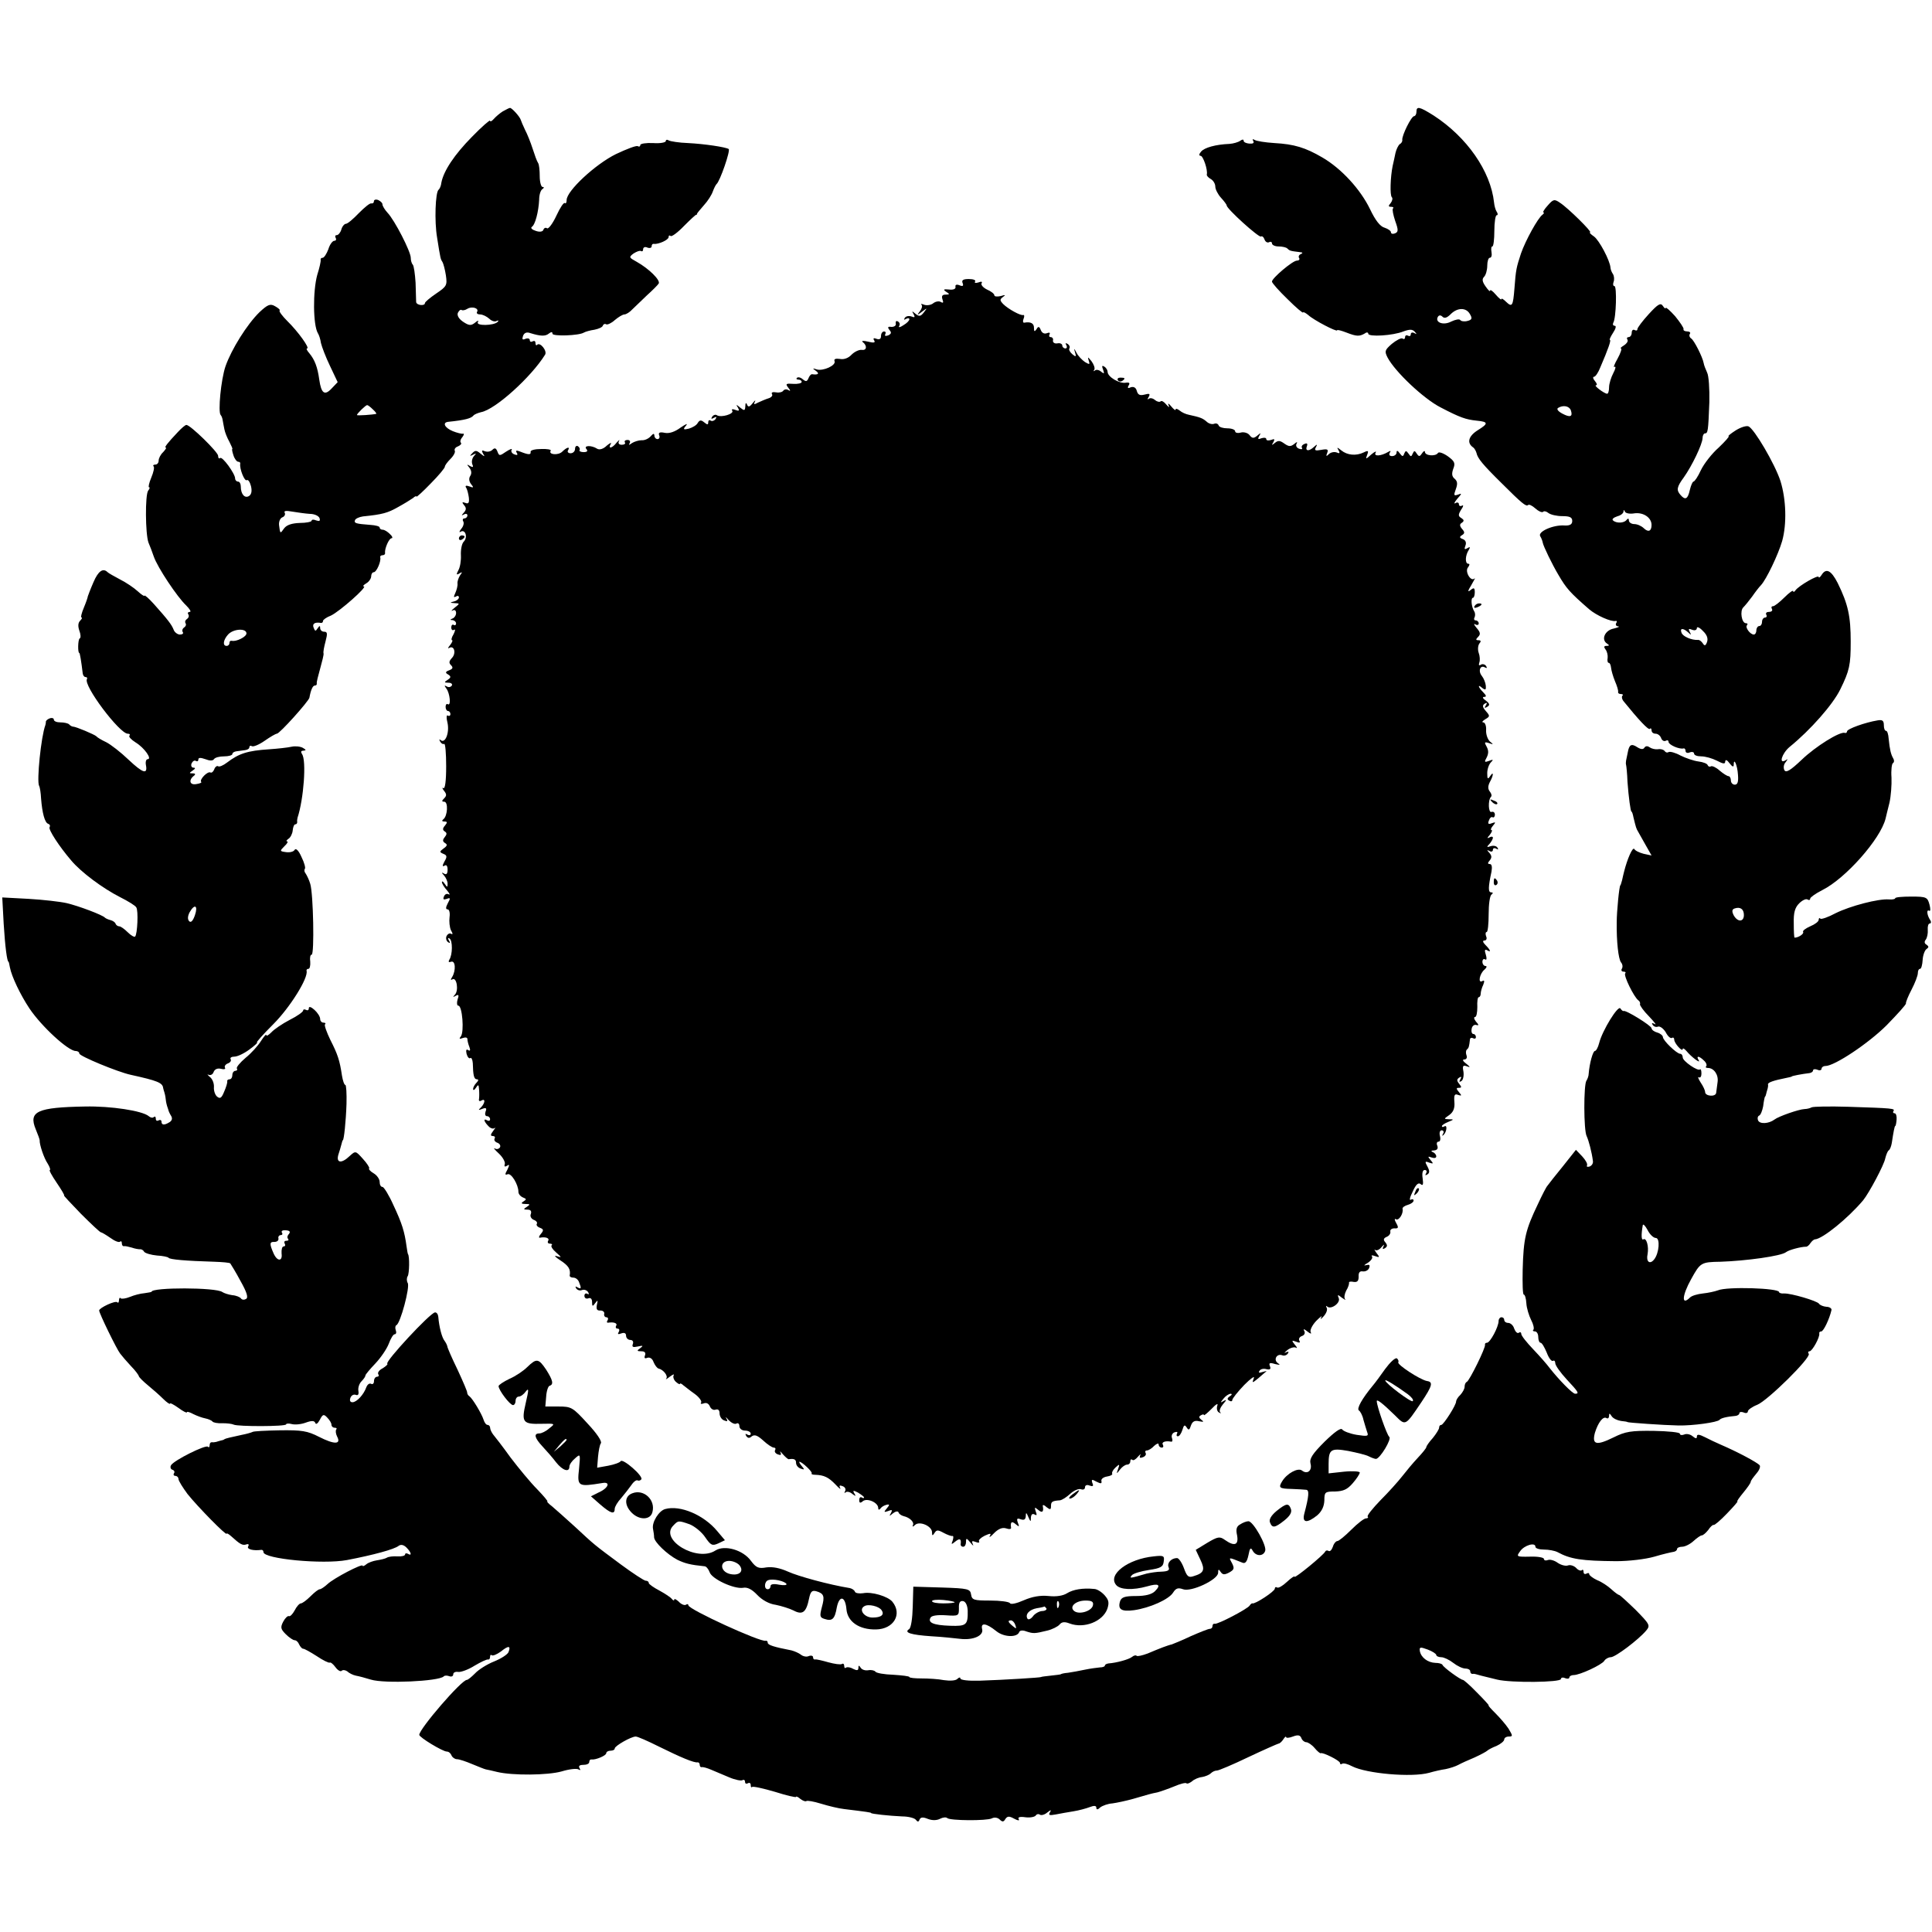 <?xml version="1.0" standalone="no"?>
<!DOCTYPE svg PUBLIC "-//W3C//DTD SVG 20010904//EN"
 "http://www.w3.org/TR/2001/REC-SVG-20010904/DTD/svg10.dtd">
<svg version="1.0" xmlns="http://www.w3.org/2000/svg"
 width="682pt" height="682pt" viewBox="0 0 682 682"
 preserveAspectRatio="xMidYMid meet">
<g transform="translate(0,682) scale(0.1,-0.1)"
fill="#000000" stroke="none">
<path d="M1775 6427 c-11 -7 -25 -19 -32 -27 -7 -8 -13 -11 -13 -6 0 4 -29
-21 -64 -57 -62 -63 -100 -120 -108 -162 -1 -11 -6 -22 -10 -25 -11 -9 -15
-111 -5 -169 12 -76 12 -75 19 -86 3 -5 9 -27 12 -47 5 -35 3 -39 -34 -64 -22
-15 -40 -30 -40 -34 0 -11 -30 -8 -31 4 0 6 -1 37 -2 68 -2 31 -6 60 -10 64
-4 4 -7 15 -7 24 0 22 -57 133 -82 159 -10 11 -18 24 -18 30 0 5 -7 11 -15 15
-8 3 -15 1 -15 -4 0 -6 -4 -9 -9 -8 -5 2 -24 -14 -44 -34 -20 -21 -40 -38 -46
-38 -5 0 -13 -9 -16 -20 -3 -11 -11 -20 -16 -20 -6 0 -7 -4 -4 -10 3 -5 1 -10
-5 -10 -6 0 -16 -13 -21 -30 -6 -16 -15 -30 -20 -30 -5 0 -8 -3 -7 -7 1 -5 -4
-28 -12 -53 -16 -58 -15 -177 2 -206 4 -6 9 -21 11 -35 3 -13 17 -50 32 -81
l27 -57 -21 -22 c-25 -27 -37 -18 -44 31 -6 44 -16 70 -35 93 -8 9 -12 17 -8
17 11 0 -32 60 -70 97 -17 17 -30 34 -27 37 3 2 -5 9 -16 15 -17 10 -26 6 -55
-21 -44 -43 -99 -131 -120 -191 -16 -47 -27 -162 -17 -172 3 -3 6 -11 7 -18 1
-7 4 -21 6 -32 2 -11 10 -31 18 -45 7 -14 12 -25 10 -25 -2 0 0 -10 4 -22 4
-13 12 -23 17 -23 5 0 8 -3 7 -7 -3 -17 15 -63 23 -58 5 3 11 -6 15 -21 4 -17
2 -29 -7 -35 -15 -9 -29 6 -29 34 0 9 -4 17 -10 17 -5 0 -10 5 -10 11 0 17
-46 80 -53 72 -4 -3 -7 0 -7 8 0 13 -98 109 -112 109 -4 0 -17 -11 -30 -25
-37 -39 -49 -55 -43 -55 4 0 -1 -7 -9 -16 -9 -8 -16 -22 -16 -30 0 -8 -5 -14
-12 -14 -6 0 -9 -3 -6 -6 4 -3 0 -21 -8 -40 -8 -19 -11 -34 -8 -34 4 0 2 -6
-3 -12 -11 -15 -10 -152 1 -183 5 -11 13 -33 19 -50 13 -38 83 -143 114 -172
13 -13 19 -23 13 -23 -6 0 -9 -4 -5 -9 3 -5 1 -12 -5 -16 -6 -4 -8 -10 -5 -15
3 -5 1 -11 -5 -15 -6 -4 -8 -11 -5 -16 4 -5 -1 -9 -10 -9 -8 0 -19 8 -22 17
-7 18 -20 35 -70 91 -18 20 -33 33 -33 29 0 -3 -11 4 -24 16 -13 12 -41 31
-63 42 -21 11 -40 22 -43 25 -16 16 -33 5 -50 -35 -11 -25 -19 -47 -20 -50 0
-3 -6 -21 -14 -40 -8 -19 -12 -35 -8 -35 3 0 1 -5 -5 -11 -8 -8 -8 -20 -3 -35
5 -13 6 -26 1 -28 -6 -4 -7 -51 -1 -51 2 0 7 -30 12 -72 1 -7 5 -13 10 -13 5
0 7 -3 5 -7 -14 -22 115 -193 144 -193 7 0 9 -3 6 -7 -4 -3 6 -14 22 -24 31
-19 59 -59 42 -59 -5 0 -8 -9 -6 -20 7 -35 -10 -30 -61 18 -27 26 -63 54 -79
62 -17 8 -32 17 -35 21 -6 6 -72 34 -82 34 -3 0 -10 3 -14 8 -4 4 -18 7 -31 7
-13 0 -23 4 -23 10 0 5 -7 7 -15 4 -8 -3 -14 -9 -13 -12 0 -4 -1 -9 -2 -12
-15 -40 -31 -197 -22 -214 3 -5 6 -25 7 -45 4 -51 13 -85 25 -89 6 -2 8 -7 5
-12 -5 -8 34 -68 76 -117 35 -42 112 -99 173 -130 28 -14 54 -30 57 -36 8 -11
4 -95 -4 -103 -3 -3 -15 4 -26 15 -12 12 -25 21 -30 21 -5 0 -11 4 -13 9 -1 5
-10 11 -18 13 -8 2 -17 6 -20 9 -8 9 -92 41 -135 51 -22 5 -82 12 -134 15
l-93 5 5 -93 c5 -81 12 -134 17 -134 1 0 3 -9 5 -20 6 -32 37 -97 69 -145 43
-64 137 -150 163 -150 7 0 13 -4 13 -9 0 -9 135 -65 181 -75 95 -21 113 -28
115 -47 1 -5 3 -11 4 -14 1 -3 4 -14 5 -25 1 -11 4 -22 5 -25 1 -3 3 -8 4 -12
1 -5 5 -14 10 -22 5 -8 4 -16 -5 -22 -19 -12 -29 -11 -29 2 0 5 -5 7 -10 4 -6
-3 -10 -1 -10 6 0 7 -3 9 -7 6 -3 -4 -11 -3 -18 3 -23 19 -133 36 -225 34
-168 -3 -200 -17 -174 -80 8 -19 14 -36 14 -39 -1 -15 15 -63 28 -82 8 -13 11
-23 8 -23 -4 0 7 -20 24 -45 17 -25 29 -45 26 -45 -2 0 25 -29 60 -65 36 -36
67 -65 70 -65 3 0 18 -9 34 -20 15 -11 30 -17 34 -13 3 3 6 1 6 -5 0 -7 3 -12
8 -11 4 1 16 -2 27 -5 11 -4 24 -6 29 -6 5 1 12 -3 15 -9 4 -5 24 -11 45 -13
20 -1 39 -5 41 -8 4 -6 60 -11 162 -14 28 -1 54 -3 56 -6 2 -3 19 -30 36 -62
22 -39 28 -58 20 -63 -6 -4 -14 -4 -18 1 -3 5 -17 11 -31 12 -14 2 -29 7 -35
11 -22 17 -250 17 -250 1 0 -1 -11 -3 -25 -5 -14 -1 -37 -7 -51 -13 -15 -6
-30 -8 -33 -5 -3 4 -6 0 -6 -7 0 -7 -3 -11 -6 -7 -7 7 -64 -20 -64 -29 0 -10
62 -137 74 -152 6 -8 23 -28 38 -44 16 -16 28 -33 28 -36 1 -4 15 -18 32 -32
17 -14 41 -35 54 -48 13 -13 24 -20 24 -17 0 4 13 -3 30 -15 16 -12 30 -19 30
-15 0 3 10 0 23 -7 12 -6 31 -13 42 -15 10 -2 22 -7 25 -11 3 -4 19 -7 35 -6
17 0 34 -2 40 -5 14 -7 185 -7 185 1 0 3 9 4 20 1 11 -3 33 -1 49 5 22 8 31 7
34 -1 2 -7 9 -2 16 11 10 20 14 21 26 8 8 -8 15 -19 15 -25 0 -6 5 -11 12 -11
6 0 8 -3 5 -6 -3 -4 -2 -15 3 -25 15 -28 -9 -29 -64 -1 -41 21 -61 24 -138 23
-50 -1 -94 -3 -97 -6 -4 -2 -21 -7 -37 -10 -38 -8 -58 -13 -61 -15 -2 -2 -7
-4 -13 -5 -5 -1 -13 -4 -17 -5 -5 -1 -11 -2 -15 -1 -5 0 -8 -4 -8 -11 0 -6 -3
-9 -6 -5 -8 8 -120 -48 -130 -65 -4 -6 -2 -14 4 -16 7 -2 10 -8 6 -13 -3 -5 0
-9 5 -9 6 0 11 -5 11 -11 0 -6 15 -30 32 -53 36 -45 138 -149 138 -140 0 3 7
-1 15 -8 33 -30 41 -34 54 -30 8 3 11 0 7 -7 -6 -10 19 -16 47 -12 4 0 7 -3 7
-8 0 -24 210 -44 295 -28 94 18 167 38 182 50 8 6 18 4 28 -6 17 -17 20 -31 5
-22 -5 3 -10 2 -10 -2 0 -5 -12 -8 -27 -7 -16 1 -32 -1 -38 -5 -5 -3 -21 -7
-35 -9 -13 -2 -30 -8 -37 -14 -7 -6 -13 -8 -13 -5 0 9 -102 -44 -124 -65 -11
-10 -23 -18 -27 -18 -5 0 -19 -11 -33 -25 -14 -14 -29 -25 -34 -25 -5 0 -15
-11 -22 -25 -7 -13 -16 -22 -20 -20 -4 2 -13 -6 -20 -19 -11 -21 -9 -27 9 -45
12 -12 26 -21 31 -21 6 0 13 -7 16 -15 4 -8 10 -15 14 -15 5 0 26 -12 48 -26
22 -15 43 -25 46 -23 3 2 12 -5 20 -16 8 -11 18 -17 22 -13 4 4 13 3 20 -2 6
-6 20 -13 30 -15 11 -2 34 -8 53 -14 49 -15 239 -6 257 11 3 4 12 4 20 1 8 -3
14 0 14 7 0 6 8 10 18 8 9 -1 35 8 57 22 22 13 43 23 48 22 4 -1 7 3 7 10 0 6
3 8 6 5 4 -3 18 3 32 13 27 22 36 21 27 -2 -3 -8 -26 -23 -51 -33 -25 -10 -55
-29 -67 -42 -12 -12 -25 -23 -29 -23 -19 0 -168 -173 -168 -194 0 -9 83 -59
97 -59 7 0 14 -6 17 -14 3 -7 12 -13 19 -13 8 0 32 -8 53 -17 22 -9 44 -18 49
-19 6 -1 24 -5 40 -9 54 -13 179 -12 228 2 26 8 53 11 59 7 7 -4 8 -3 4 4 -5
8 0 12 13 12 12 0 21 4 21 10 0 5 3 10 8 9 15 -2 52 14 52 22 0 5 7 9 15 9 8
0 15 3 15 8 0 9 58 42 74 42 7 0 43 -16 81 -35 77 -38 126 -59 138 -56 4 0 7
-4 7 -9 0 -5 3 -9 7 -8 5 1 19 -3 33 -9 14 -6 42 -18 64 -27 21 -9 42 -13 47
-10 5 3 9 0 9 -6 0 -6 4 -8 10 -5 5 3 10 1 10 -6 0 -7 2 -10 5 -7 3 3 39 -5
80 -17 41 -13 75 -21 75 -18 0 3 7 0 15 -7 9 -7 18 -10 21 -8 3 3 26 -1 52 -9
26 -8 63 -17 82 -19 82 -10 95 -12 95 -14 0 -3 64 -10 110 -12 22 0 44 -6 48
-12 6 -8 10 -8 13 1 4 9 13 9 30 2 16 -6 32 -5 43 1 10 5 21 6 25 2 10 -9 138
-10 157 -1 9 5 21 3 28 -4 9 -9 14 -9 20 2 7 10 13 11 31 1 13 -7 20 -8 16 -1
-4 6 4 9 24 6 16 -2 32 1 36 6 3 5 10 7 15 3 5 -3 17 0 26 8 13 10 15 10 9 0
-6 -10 -1 -11 21 -7 15 3 43 8 62 11 19 3 45 10 58 15 15 6 23 5 23 -2 0 -8 5
-8 14 1 8 6 27 13 43 14 15 2 48 9 73 16 56 16 60 18 86 23 11 3 37 12 59 21
21 9 40 14 43 11 3 -3 12 1 20 7 7 7 24 14 35 15 12 2 26 8 31 13 6 6 15 10
22 10 6 0 56 21 110 47 55 26 103 47 107 48 4 0 12 7 17 15 5 8 10 12 10 8 0
-4 11 -3 24 2 18 7 26 5 30 -6 3 -8 11 -14 17 -14 6 0 20 -9 30 -21 9 -11 19
-19 21 -18 6 5 68 -26 68 -34 0 -5 4 -6 8 -3 5 3 20 -1 35 -9 51 -26 211 -40
272 -23 17 5 43 11 58 13 15 3 36 10 45 15 9 5 35 17 57 26 22 10 42 21 45 24
3 3 17 11 33 17 15 7 27 17 27 23 0 5 7 10 16 10 15 0 14 3 -1 28 -10 15 -31
39 -46 54 -16 16 -27 28 -24 28 2 0 -16 20 -41 45 -24 25 -47 45 -50 45 -8 0
-69 44 -72 53 -2 4 -13 7 -25 7 -27 1 -51 19 -55 42 -2 14 1 15 28 5 16 -6 30
-15 30 -19 0 -4 8 -8 18 -8 9 0 28 -9 42 -20 14 -11 33 -20 43 -20 9 0 17 -4
17 -10 0 -5 3 -9 8 -9 4 1 9 0 12 -1 6 -2 21 -6 75 -19 49 -12 225 -10 225 2
0 5 7 7 15 3 8 -3 15 -2 15 3 0 4 7 8 15 8 22 0 99 36 108 50 4 7 15 13 23 13
16 0 97 61 125 94 15 18 13 22 -37 73 -30 29 -56 53 -59 53 -3 0 -15 9 -27 20
-12 11 -34 26 -50 32 -15 7 -28 17 -28 21 0 5 -4 5 -10 2 -5 -3 -10 -1 -10 6
0 7 -3 10 -6 6 -4 -3 -13 0 -20 8 -8 8 -21 12 -29 9 -8 -3 -24 1 -36 9 -12 9
-28 13 -35 10 -8 -3 -14 -1 -14 4 0 5 -22 9 -49 8 -48 -1 -49 0 -35 19 14 21
54 33 54 16 0 -6 14 -10 30 -10 17 0 38 -4 48 -9 46 -25 85 -31 207 -32 45 0
104 7 135 16 30 9 61 16 68 17 6 1 12 5 12 10 0 4 8 8 18 8 10 0 28 9 40 20
12 11 25 20 29 20 5 0 15 9 23 19 7 11 16 19 19 18 3 -2 25 17 47 40 23 24 40
43 37 43 -3 0 7 14 21 31 14 17 26 34 26 38 0 4 9 16 19 28 10 11 16 24 13 30
-7 10 -81 49 -137 73 -16 7 -42 19 -57 27 -20 10 -28 11 -28 2 0 -8 -4 -8 -15
1 -8 7 -22 10 -30 6 -8 -3 -15 -2 -15 3 0 5 -42 9 -92 10 -80 1 -100 -2 -142
-23 -61 -30 -77 -26 -66 16 11 36 29 60 41 52 5 -3 9 1 9 8 0 10 2 10 9 -1 5
-8 20 -15 33 -17 12 -1 23 -3 23 -4 0 -2 128 -11 180 -12 50 -1 138 11 145 20
5 6 24 11 58 14 6 1 12 5 12 9 0 5 7 6 15 3 8 -4 15 -2 15 4 0 5 15 16 33 23
37 15 190 166 182 180 -4 5 -2 9 3 9 9 0 37 50 34 63 -1 4 2 7 7 7 8 0 29 44
36 75 2 6 -7 12 -18 12 -11 1 -23 6 -26 11 -7 10 -99 37 -123 36 -10 -1 -18 2
-18 5 0 14 -184 20 -216 6 -11 -4 -34 -9 -53 -11 -19 -2 -39 -8 -45 -14 -31
-31 -29 6 4 65 32 58 35 60 103 61 90 3 215 20 232 34 10 8 53 19 69 19 5 -1
12 5 17 13 5 7 12 13 16 13 27 2 116 74 170 138 21 26 74 125 78 148 3 12 8
25 12 28 5 3 9 15 11 26 6 40 10 60 12 60 2 0 4 10 5 23 1 12 -2 22 -7 22 -5
0 -7 4 -4 8 6 9 -2 10 -159 15 -66 2 -124 1 -130 -2 -5 -3 -17 -6 -25 -6 -21
-1 -92 -26 -106 -37 -20 -15 -52 -17 -58 -3 -3 8 -1 15 4 17 5 2 11 17 14 33
2 17 5 31 6 33 2 1 4 7 5 12 1 6 4 13 5 18 1 4 2 10 1 14 -1 7 20 14 65 23 10
2 19 4 19 5 0 2 37 9 63 12 6 1 12 5 12 9 0 5 7 6 15 3 8 -4 15 -2 15 3 0 5 6
10 14 10 32 0 152 80 216 144 38 39 69 73 68 77 -1 4 8 26 20 49 12 23 22 49
22 58 0 8 3 15 8 15 4 0 8 14 9 32 1 17 8 35 14 38 8 6 8 9 0 15 -8 4 -9 11
-3 18 5 7 8 22 7 35 -1 12 2 22 7 22 5 0 6 6 1 13 -11 17 -13 38 -3 32 5 -3 5
7 1 22 -7 26 -11 28 -64 28 -31 0 -57 -2 -57 -6 0 -3 -10 -5 -22 -4 -37 3
-137 -23 -189 -49 -26 -14 -50 -22 -53 -19 -3 4 -6 2 -6 -4 0 -6 -13 -16 -30
-23 -16 -7 -28 -16 -25 -20 4 -6 -16 -20 -30 -20 -2 0 -3 23 -3 51 -1 37 4 55
19 70 11 11 24 17 29 14 6 -4 10 -2 10 3 0 4 19 18 43 30 82 41 205 180 223
252 2 8 8 34 14 57 5 23 8 62 7 88 -2 26 1 49 5 51 5 3 5 11 1 17 -8 14 -12
30 -16 69 -1 16 -5 28 -9 28 -5 0 -8 9 -8 20 0 16 -5 20 -22 17 -43 -7 -108
-30 -108 -39 0 -4 -4 -7 -8 -5 -18 5 -103 -48 -152 -95 -39 -37 -55 -47 -61
-37 -4 8 -3 20 4 28 9 12 9 13 0 7 -25 -15 -13 24 14 47 74 60 153 150 179
203 33 67 37 87 37 169 0 89 -9 132 -46 207 -23 45 -41 54 -57 28 -5 -8 -10
-11 -10 -7 0 10 -71 -31 -82 -47 -4 -6 -8 -7 -8 -3 0 5 -14 -5 -31 -22 -17
-17 -35 -31 -40 -31 -6 0 -7 -4 -4 -10 3 -5 -1 -10 -10 -10 -9 0 -13 -4 -10
-10 3 -5 1 -10 -4 -10 -6 0 -11 -7 -11 -15 0 -8 -4 -15 -10 -15 -5 0 -10 -7
-10 -15 0 -8 -4 -15 -9 -15 -13 0 -32 26 -24 33 3 4 2 7 -4 7 -15 0 -22 44 -9
56 6 6 20 23 31 38 11 16 25 34 31 40 19 20 61 108 75 156 17 61 14 148 -6
212 -20 61 -93 185 -113 193 -8 3 -29 -4 -46 -15 -17 -11 -28 -20 -24 -20 4 0
-12 -18 -35 -40 -24 -21 -52 -57 -63 -80 -10 -22 -22 -40 -26 -40 -3 0 -9 -13
-13 -30 -7 -32 -16 -37 -33 -17 -15 17 -13 28 12 62 29 41 65 116 66 138 0 9
4 17 8 17 11 0 12 7 16 110 1 47 -2 94 -8 105 -5 11 -11 26 -12 33 -4 22 -34
81 -44 87 -6 4 -8 11 -5 16 4 5 -1 9 -9 9 -9 0 -15 4 -13 8 1 5 -13 25 -30 46
-18 20 -33 33 -33 29 0 -4 -5 -1 -10 7 -8 12 -17 7 -50 -29 -22 -24 -40 -48
-40 -53 0 -5 -4 -6 -10 -3 -5 3 -10 -1 -10 -9 0 -9 -5 -16 -11 -16 -5 0 -8 -4
-4 -9 3 -6 -3 -14 -12 -20 -10 -6 -15 -11 -11 -11 4 0 -1 -16 -12 -36 -11 -19
-16 -33 -11 -29 6 3 4 -7 -4 -22 -8 -15 -15 -38 -15 -50 0 -13 -3 -23 -7 -23
-11 1 -49 30 -39 30 5 0 3 7 -4 15 -7 8 -8 15 -3 15 5 0 15 15 22 33 28 65 39
97 34 97 -3 0 2 11 11 25 10 15 12 25 6 25 -6 0 -8 5 -5 11 10 16 13 129 4
129 -5 0 -6 7 -3 15 3 8 2 20 -2 27 -5 7 -9 18 -9 23 -2 26 -40 97 -58 110
-12 8 -18 15 -14 15 9 0 -78 86 -106 104 -20 14 -24 13 -44 -10 -12 -13 -18
-24 -15 -24 4 0 2 -4 -3 -8 -16 -11 -60 -91 -76 -137 -16 -49 -18 -56 -23
-123 -5 -63 -8 -68 -30 -47 -9 9 -16 13 -16 9 0 -4 -9 3 -20 16 -11 13 -20 19
-20 14 0 -5 -7 2 -16 15 -12 17 -13 26 -5 34 6 6 11 24 11 39 0 15 4 28 9 28
6 0 8 9 6 20 -2 11 -1 20 3 20 4 0 7 25 7 55 0 30 4 55 8 55 5 0 5 6 0 13 -4
6 -8 21 -9 32 -12 111 -96 231 -213 307 -51 32 -61 34 -61 13 0 -8 -4 -15 -8
-15 -10 0 -44 -69 -42 -84 1 -5 -3 -12 -9 -15 -5 -4 -12 -18 -15 -31 -3 -14
-7 -34 -10 -46 -8 -39 -10 -103 -3 -110 4 -4 2 -13 -4 -21 -9 -10 -8 -13 1
-13 8 0 11 -3 7 -6 -3 -3 1 -23 8 -44 12 -33 11 -39 -1 -44 -8 -3 -14 -1 -14
4 0 5 -10 12 -22 16 -16 4 -33 26 -52 66 -34 70 -101 143 -168 182 -60 35 -99
47 -170 51 -32 2 -63 7 -69 11 -7 4 -9 3 -5 -4 4 -7 -1 -10 -14 -9 -11 1 -20
5 -20 10 0 6 -5 5 -12 0 -7 -5 -24 -10 -38 -11 -49 -2 -88 -13 -100 -27 -8 -9
-8 -15 -2 -15 9 0 26 -50 22 -66 -1 -4 5 -11 14 -16 9 -5 16 -17 16 -27 0 -9
9 -27 20 -39 11 -12 20 -24 20 -27 0 -12 113 -114 121 -110 4 3 10 -2 13 -11
3 -8 10 -12 16 -9 5 3 10 1 10 -4 0 -6 11 -11 23 -11 13 0 27 -3 31 -7 8 -8
10 -9 44 -13 11 -1 12 -3 4 -7 -6 -2 -10 -9 -6 -14 3 -5 -1 -9 -8 -9 -15 0
-88 -62 -88 -74 0 -5 25 -33 55 -62 30 -30 55 -51 55 -47 0 3 8 -1 18 -9 19
-18 102 -61 102 -54 0 3 15 -1 33 -8 36 -14 46 -14 65 -3 6 5 12 4 12 -1 0
-12 87 -7 124 8 22 8 32 8 40 -1 8 -9 8 -10 -1 -5 -7 4 -13 2 -13 -4 0 -6 -4
-8 -10 -5 -5 3 -10 1 -10 -5 0 -6 -4 -9 -9 -5 -5 3 -22 -6 -38 -19 -25 -22
-26 -26 -15 -48 27 -51 128 -146 187 -176 69 -36 89 -43 128 -47 41 -4 42 -10
3 -34 -33 -21 -39 -45 -15 -61 4 -3 9 -12 11 -19 4 -19 22 -41 88 -106 72 -72
87 -84 94 -78 3 4 15 -2 26 -12 11 -10 23 -15 27 -12 3 4 12 2 19 -4 8 -6 29
-11 49 -11 26 0 35 -4 35 -17 0 -12 -8 -17 -27 -16 -40 3 -96 -22 -86 -38 4
-6 8 -17 9 -23 2 -12 34 -78 55 -113 28 -48 40 -62 109 -122 26 -22 78 -45 93
-41 5 1 6 -2 2 -8 -3 -5 0 -11 7 -11 7 -1 0 -4 -16 -8 -31 -6 -45 -39 -23 -53
9 -6 8 -8 -2 -8 -9 0 -10 -4 -4 -12 6 -7 9 -21 8 -30 -2 -10 0 -18 4 -18 4 0
7 -8 8 -17 1 -10 7 -31 14 -48 7 -16 12 -33 11 -37 -1 -5 3 -8 10 -8 6 0 9 -3
5 -6 -3 -3 -2 -11 3 -18 55 -68 89 -104 94 -99 3 4 6 1 6 -5 0 -7 6 -12 14
-12 8 0 17 -7 20 -16 3 -8 10 -12 16 -9 5 3 10 2 10 -4 0 -10 38 -27 53 -23 4
1 7 -3 7 -9 0 -6 7 -9 15 -5 8 3 15 1 15 -4 0 -6 11 -10 25 -10 15 0 39 -7 55
-15 23 -12 30 -13 30 -3 1 8 7 5 15 -6 10 -13 15 -15 15 -6 0 28 13 -1 15 -35
2 -24 -1 -35 -11 -35 -8 0 -14 7 -14 15 0 8 -4 15 -8 15 -5 0 -19 9 -32 20
-12 11 -26 17 -30 15 -5 -3 -10 -1 -12 4 -1 5 -16 11 -33 13 -16 2 -45 12 -63
21 -18 10 -37 15 -42 12 -5 -3 -11 -1 -14 4 -4 5 -14 8 -24 6 -9 -1 -22 2 -29
7 -7 5 -14 5 -18 -1 -4 -7 -12 -7 -25 1 -21 14 -29 10 -34 -18 -2 -11 -5 -23
-6 -29 -1 -5 -1 -12 0 -15 1 -3 4 -30 5 -60 4 -55 11 -105 14 -105 2 0 5 -9 7
-20 9 -37 10 -40 16 -50 3 -5 15 -27 27 -48 l21 -37 -28 6 c-15 4 -30 11 -33
17 -6 8 -25 -36 -36 -80 -2 -7 -5 -21 -7 -30 -3 -10 -5 -18 -6 -18 -4 0 -13
-93 -13 -130 -1 -70 6 -130 15 -142 6 -7 7 -17 3 -23 -3 -5 -1 -10 6 -10 7 0
9 -3 6 -6 -7 -7 31 -84 46 -95 5 -3 8 -10 6 -14 -1 -4 13 -24 32 -43 19 -20
28 -32 20 -27 -9 5 -12 4 -7 -3 4 -6 12 -9 19 -6 7 2 19 -7 27 -20 7 -14 17
-23 22 -20 4 3 8 0 8 -6 0 -13 30 -46 30 -33 0 4 6 1 13 -7 17 -21 53 -48 43
-32 -10 16 2 15 19 -2 8 -7 11 -16 8 -20 -4 -3 -1 -6 6 -6 21 0 38 -24 34 -50
-2 -14 -4 -31 -5 -38 -2 -15 -39 -12 -39 3 0 6 -7 21 -16 34 -8 13 -11 21 -6
18 5 -3 9 3 9 13 0 11 -2 17 -5 15 -7 -8 -61 29 -61 42 0 7 -4 13 -9 13 -12 0
-61 47 -61 59 0 5 -9 13 -20 16 -11 3 -20 10 -20 15 0 9 -92 66 -99 61 -2 -1
-7 3 -11 9 -8 13 -64 -78 -75 -122 -4 -16 -11 -28 -15 -28 -7 0 -19 -43 -22
-80 0 -8 -4 -19 -8 -25 -10 -14 -10 -176 1 -196 7 -15 18 -56 22 -88 1 -8 -4
-16 -12 -19 -8 -2 -11 -1 -9 4 3 5 -5 19 -17 32 l-22 23 -46 -58 c-26 -32 -50
-62 -54 -68 -5 -5 -20 -35 -34 -65 -44 -92 -51 -121 -54 -232 -1 -49 0 -88 4
-88 4 0 8 -14 9 -31 1 -17 9 -43 17 -59 8 -15 11 -30 8 -34 -4 -3 -1 -6 5 -6
7 0 12 -9 12 -20 0 -11 4 -20 8 -20 5 0 14 -16 22 -35 7 -19 17 -32 22 -29 4
3 8 -1 8 -8 0 -8 18 -33 40 -57 42 -45 46 -51 30 -51 -9 0 -57 49 -90 91 -8
11 -34 41 -57 65 -24 25 -43 49 -43 55 0 6 -4 8 -9 4 -5 -3 -12 4 -16 15 -3
11 -13 20 -21 20 -8 0 -14 5 -14 10 0 6 -4 10 -10 10 -5 0 -10 -6 -10 -13 0
-21 -30 -77 -41 -77 -5 0 -8 -3 -7 -7 3 -10 -55 -127 -64 -131 -5 -2 -8 -10
-8 -17 0 -8 -7 -20 -15 -29 -9 -8 -15 -19 -15 -23 1 -12 -44 -82 -52 -83 -5 0
-8 -4 -8 -10 0 -5 -10 -21 -22 -36 -13 -14 -23 -29 -23 -32 0 -4 -14 -21 -30
-38 -17 -18 -41 -47 -55 -65 -14 -18 -48 -56 -77 -85 -28 -29 -49 -55 -45 -58
3 -3 0 -6 -6 -6 -7 0 -30 -18 -52 -40 -22 -22 -44 -40 -49 -40 -5 0 -13 -9
-16 -20 -4 -11 -10 -18 -15 -15 -5 3 -10 2 -12 -2 -5 -12 -108 -96 -108 -89 0
4 -12 -4 -27 -18 -15 -14 -30 -23 -35 -20 -4 3 -8 1 -8 -4 0 -10 -71 -56 -79
-52 -2 1 -7 -3 -10 -8 -8 -12 -113 -67 -123 -64 -5 1 -8 -3 -8 -8 0 -6 -4 -10
-10 -10 -5 0 -35 -12 -67 -26 -31 -15 -62 -27 -67 -29 -6 -1 -20 -6 -31 -10
-11 -4 -35 -14 -54 -22 -19 -7 -36 -11 -39 -8 -3 3 -10 1 -16 -4 -11 -9 -55
-21 -83 -23 -7 -1 -13 -4 -13 -8 0 -3 -8 -6 -17 -6 -10 -1 -34 -4 -53 -8 -19
-4 -46 -9 -60 -11 -14 -1 -25 -4 -25 -5 0 -1 -16 -3 -35 -5 -19 -2 -35 -4 -35
-5 0 -2 -128 -10 -218 -13 -37 -1 -67 2 -67 8 0 5 -5 4 -11 -2 -6 -6 -26 -7
-47 -4 -20 4 -56 6 -79 6 -24 0 -43 2 -43 5 0 3 -26 6 -57 8 -32 1 -60 6 -63
11 -3 4 -14 7 -25 5 -11 -2 -23 2 -27 9 -6 9 -8 9 -8 -1 0 -9 -5 -10 -19 -3
-10 6 -21 7 -25 4 -3 -3 -6 -1 -6 6 0 7 -4 10 -8 7 -5 -3 -26 0 -48 6 -21 6
-42 11 -46 10 -5 -1 -8 2 -8 8 0 5 -7 7 -15 4 -8 -4 -21 -1 -28 5 -8 6 -22 12
-33 15 -62 12 -84 19 -84 27 0 5 -3 8 -7 7 -18 -6 -273 111 -273 125 0 4 -4 6
-9 2 -5 -3 -17 2 -25 11 -9 8 -16 12 -16 7 0 -4 -4 -3 -8 2 -4 6 -24 19 -44
30 -21 11 -38 23 -38 27 0 5 -5 8 -11 8 -5 0 -45 26 -87 57 -97 72 -92 68
-162 133 -33 30 -70 63 -82 73 -12 9 -19 17 -16 17 3 0 -13 19 -36 43 -23 23
-65 74 -94 112 -28 39 -56 75 -62 82 -5 7 -10 17 -10 23 0 5 -4 10 -9 10 -5 0
-11 8 -14 18 -7 22 -39 75 -50 83 -5 3 -8 9 -8 13 1 3 -15 40 -34 81 -20 41
-36 78 -36 82 -1 5 -5 13 -10 20 -9 11 -19 48 -22 85 -1 9 -6 16 -12 15 -18
-3 -176 -173 -168 -181 3 -2 -5 -9 -16 -16 -12 -6 -19 -15 -16 -21 4 -5 1 -9
-4 -9 -6 0 -11 -7 -11 -16 0 -8 -5 -12 -10 -9 -6 3 -13 -2 -17 -12 -9 -26 -34
-53 -49 -53 -8 0 -11 6 -7 16 3 8 11 13 19 10 8 -3 11 2 9 14 -2 11 3 26 11
34 8 8 14 17 14 21 0 3 16 22 35 42 19 20 40 51 47 69 7 19 16 34 21 34 5 0 7
6 4 14 -3 8 -2 16 2 18 14 5 49 136 40 149 -4 7 -4 18 0 24 6 9 7 71 1 78 -1
1 -3 13 -5 27 -7 52 -16 81 -46 145 -16 36 -34 65 -39 65 -6 0 -10 8 -10 18 0
9 -9 23 -21 30 -12 7 -19 15 -16 18 2 2 -8 18 -22 33 -26 29 -26 29 -47 10
-28 -27 -48 -25 -40 4 4 12 9 29 11 37 2 8 4 15 5 15 4 0 11 67 13 128 1 37
-1 67 -4 67 -4 0 -9 15 -12 33 -8 54 -15 75 -41 126 -13 27 -22 52 -19 55 4 3
1 6 -5 6 -7 0 -12 6 -12 13 0 8 -9 22 -20 32 -12 11 -20 13 -20 6 0 -7 -4 -9
-10 -6 -5 3 -10 2 -10 -2 0 -5 -21 -20 -47 -33 -27 -14 -56 -34 -65 -44 -10
-10 -18 -15 -18 -10 0 5 -8 -4 -19 -21 -10 -16 -34 -43 -54 -59 -20 -17 -34
-34 -31 -38 3 -4 0 -8 -5 -8 -6 0 -11 -7 -11 -15 0 -8 -4 -15 -10 -15 -5 0 -9
-3 -8 -7 1 -5 -4 -21 -11 -37 -9 -22 -14 -26 -25 -17 -7 6 -12 21 -11 33 1 13
-5 29 -14 36 -9 8 -11 11 -5 8 7 -3 15 1 18 10 4 10 14 14 26 11 11 -3 17 -1
14 4 -3 5 2 12 10 15 9 3 13 10 10 15 -3 5 3 9 13 9 11 0 34 11 53 25 19 14
31 25 27 25 -4 0 22 29 58 65 58 58 124 163 117 188 -1 4 2 7 7 7 4 0 7 11 6
25 -2 14 0 25 5 25 10 0 6 215 -5 250 -4 14 -12 30 -16 36 -5 6 -6 13 -3 17 3
3 -2 22 -12 42 -10 23 -20 32 -24 25 -4 -7 -18 -10 -31 -8 -22 3 -22 4 -5 21
10 9 14 17 9 17 -4 0 -2 4 5 9 7 4 14 18 15 29 1 12 5 22 9 22 4 0 7 3 7 8 -1
4 0 10 1 15 22 66 32 203 16 225 -5 8 -4 12 5 12 10 1 10 3 -2 10 -9 5 -27 7
-40 4 -13 -3 -49 -7 -79 -9 -77 -5 -107 -15 -149 -47 -13 -10 -27 -16 -31 -13
-4 3 -11 -2 -14 -11 -3 -8 -9 -13 -13 -11 -10 6 -40 -25 -33 -33 3 -3 -5 -6
-18 -8 -23 -4 -27 15 -7 30 6 5 4 8 -5 8 -13 0 -13 1 0 10 9 6 11 10 3 10 -7
0 -10 7 -7 15 4 8 10 12 15 9 5 -3 9 -1 9 5 0 7 8 7 25 1 15 -6 26 -6 30 0 4
6 19 10 36 10 16 0 29 4 29 8 0 5 7 9 15 10 8 1 22 3 30 4 8 1 15 5 15 10 0 5
4 7 9 4 5 -3 25 5 45 19 20 14 39 25 43 25 10 0 112 114 115 127 5 28 12 43
19 43 5 0 8 3 7 8 -1 4 5 27 12 52 7 25 13 49 12 53 -2 5 2 24 7 43 7 27 7 34
-5 34 -8 0 -14 6 -14 13 0 9 -2 9 -9 -1 -7 -11 -9 -11 -14 2 -6 14 4 21 26 17
4 0 7 2 7 7 0 4 12 13 28 19 30 14 131 103 116 103 -5 0 -1 5 9 11 9 5 17 17
17 24 0 8 4 15 9 15 10 0 27 39 23 53 -1 4 3 7 8 7 5 0 10 3 9 8 -2 15 14 52
23 52 5 0 3 7 -6 15 -8 8 -19 15 -25 15 -6 0 -11 3 -11 8 0 4 -15 8 -32 9 -53
4 -59 6 -55 17 2 5 14 11 28 13 69 7 87 12 124 33 22 12 46 27 53 32 6 6 12 8
12 5 0 -3 23 18 50 46 28 28 50 55 50 59 0 5 9 17 20 28 12 12 18 25 15 29 -2
5 2 12 11 15 9 4 14 9 11 13 -4 3 -2 12 5 20 6 8 7 13 2 12 -5 -1 -21 3 -36 9
-29 12 -38 31 -15 33 58 6 80 12 88 22 3 4 15 9 27 12 50 9 177 124 226 203 8
13 -17 45 -28 35 -3 -4 -6 -1 -6 6 0 7 -4 9 -10 6 -5 -3 -10 -2 -10 4 0 6 -7
8 -15 5 -11 -5 -13 -2 -9 10 4 11 13 15 26 10 36 -11 53 -12 66 -1 8 6 12 6
12 -1 0 -10 94 -7 111 4 5 3 22 8 37 10 15 3 29 9 30 15 2 5 7 7 12 4 4 -2 18
4 30 15 13 11 28 20 34 20 6 0 19 8 28 18 9 9 32 31 51 49 19 17 38 36 42 42
7 12 -35 53 -78 77 -27 15 -28 16 -11 29 11 7 22 11 26 9 5 -3 8 0 8 6 0 7 7
10 15 6 8 -3 15 -1 15 4 0 6 3 10 8 9 16 -2 52 14 52 24 0 6 3 7 7 4 3 -4 25
12 47 35 23 23 42 41 44 40 1 -1 2 0 2 3 0 2 12 16 25 31 13 14 27 36 31 48 4
11 10 23 13 26 12 9 50 119 43 124 -12 7 -85 18 -144 21 -31 1 -61 6 -67 9 -6
4 -11 3 -11 -2 0 -5 -20 -9 -45 -7 -25 1 -45 -2 -45 -7 0 -5 -4 -7 -9 -4 -5 3
-39 -10 -77 -28 -73 -36 -174 -130 -174 -162 0 -9 -3 -14 -6 -11 -4 4 -17 -16
-30 -44 -13 -28 -28 -48 -33 -45 -5 4 -11 1 -13 -5 -2 -7 -13 -9 -27 -4 -13 4
-19 10 -14 14 12 7 24 54 26 96 0 17 5 33 11 37 7 5 7 8 1 8 -5 0 -10 17 -10
38 0 20 -2 42 -6 47 -4 6 -12 28 -19 50 -7 22 -19 52 -27 67 -7 15 -14 31 -15
35 -3 11 -32 43 -38 42 -3 0 -14 -6 -25 -12z m-91 -708 c-3 -5 2 -9 11 -9 9 0
23 -7 32 -15 8 -8 20 -12 26 -8 7 3 8 2 4 -3 -13 -14 -79 -15 -70 -1 4 7 -1 6
-10 -2 -14 -11 -21 -11 -42 3 -15 10 -22 22 -19 31 4 8 9 13 13 11 4 -3 13 -1
21 4 16 10 42 2 34 -11z m3505 -8 c9 -15 7 -20 -9 -24 -11 -3 -22 -1 -25 3 -3
5 -17 2 -32 -5 -28 -15 -59 -3 -47 17 4 6 10 6 16 0 7 -7 16 -4 29 9 24 24 55
24 68 0z m-3873 -336 c9 -8 14 -15 12 -16 -13 -3 -68 -7 -68 -4 0 5 31 35 36
35 3 0 12 -7 20 -15z m4229 -3 c8 -23 -2 -27 -30 -12 -15 8 -21 16 -15 20 18
11 39 7 45 -8z m-4451 -366 c16 0 31 -7 34 -15 3 -10 0 -12 -12 -8 -9 4 -16 3
-16 -1 0 -4 -19 -8 -42 -8 -28 -1 -46 -7 -55 -19 -14 -20 -14 -20 -18 12 -1
12 4 24 12 27 8 3 11 11 8 16 -4 7 5 8 27 4 18 -3 46 -7 62 -8z m4676 2 c31 4
60 -15 60 -41 0 -22 -11 -27 -27 -12 -8 8 -23 15 -34 15 -10 0 -19 6 -19 13 0
7 -3 8 -8 2 -8 -12 -37 -13 -48 -2 -5 4 2 10 14 14 12 3 22 10 23 17 0 7 2 7
5 0 2 -6 18 -9 34 -6z m256 -454 c-5 -14 -9 -15 -15 -5 -5 7 -12 13 -17 12
-23 -1 -53 12 -58 25 -7 17 5 18 23 2 11 -11 12 -10 6 1 -6 11 -4 13 8 8 10
-4 17 -1 17 6 0 6 10 2 21 -10 15 -14 19 -27 15 -39z m-5156 30 c0 -12 -36
-30 -52 -26 -5 1 -8 -2 -8 -8 0 -5 -4 -10 -10 -10 -15 0 -12 21 5 40 19 21 65
23 65 4z m-182 -995 c-7 -20 -14 -27 -20 -21 -6 6 -6 17 1 31 18 32 31 25 19
-10z m5468 1 c0 -25 -22 -26 -36 -1 -7 14 -6 21 3 24 20 7 33 -2 33 -23z
m-311 -1140 c16 0 12 -54 -6 -76 -15 -19 -29 -8 -23 19 5 27 -4 59 -15 52 -7
-4 -8 15 -2 50 1 6 9 -2 17 -17 8 -16 21 -28 29 -28z m-4825 14 c-6 -6 -7 -14
-3 -17 3 -4 1 -7 -6 -7 -7 0 -9 -4 -6 -10 3 -5 2 -10 -4 -10 -5 0 -8 -11 -7
-25 4 -28 -15 -29 -28 0 -15 34 -15 42 3 41 9 0 15 5 14 12 -2 6 2 12 8 12 5
0 8 4 4 9 -3 6 3 9 14 8 14 -1 17 -5 11 -13z"/>
<path d="M3398 5821 c4 -10 1 -13 -11 -8 -10 4 -16 2 -14 -6 1 -7 -8 -11 -23
-9 -19 2 -22 0 -10 -8 13 -8 13 -10 -2 -10 -12 0 -15 -5 -11 -17 4 -11 3 -14
-6 -9 -6 4 -18 2 -26 -4 -8 -7 -23 -9 -32 -6 -10 4 -14 4 -10 0 4 -4 1 -14 -6
-23 -11 -14 -10 -15 8 -1 19 14 19 14 6 -3 -11 -14 -16 -15 -29 -5 -13 11 -14
11 -7 -1 6 -11 4 -13 -8 -8 -9 3 -19 1 -23 -5 -4 -7 -3 -8 4 -4 7 4 12 3 12
-1 0 -5 -9 -14 -21 -21 -12 -8 -18 -9 -15 -3 4 5 2 13 -4 16 -6 4 -9 1 -8 -7
2 -7 -5 -12 -15 -12 -13 2 -15 -1 -7 -11 8 -9 6 -14 -5 -19 -9 -3 -13 -2 -10
4 3 6 1 10 -4 10 -6 0 -11 -7 -11 -16 0 -10 -5 -14 -16 -10 -10 4 -13 2 -8 -6
5 -8 -2 -9 -22 -4 -16 4 -24 3 -19 -1 17 -13 15 -31 -3 -28 -9 1 -25 -6 -36
-17 -11 -12 -27 -18 -41 -15 -15 2 -22 0 -19 -8 6 -15 -41 -36 -63 -29 -15 5
-16 4 -3 -5 14 -10 8 -15 -13 -12 -4 1 -10 -6 -13 -14 -5 -12 -9 -13 -20 -4
-8 7 -17 9 -21 5 -3 -3 -1 -6 5 -6 7 0 12 -4 12 -8 0 -5 -13 -8 -30 -7 -26 2
-28 0 -17 -14 8 -10 8 -13 0 -8 -6 4 -14 3 -18 -2 -3 -5 -14 -8 -25 -6 -12 2
-18 0 -15 -6 4 -5 -2 -12 -12 -15 -10 -3 -26 -10 -37 -15 -14 -8 -17 -7 -11 3
3 7 0 5 -8 -5 -11 -14 -16 -15 -20 -5 -3 8 -6 6 -6 -6 -1 -16 -3 -17 -18 -5
-14 12 -16 12 -8 0 6 -11 4 -13 -9 -8 -10 4 -15 3 -11 -3 7 -11 -39 -25 -54
-16 -5 4 -13 1 -17 -5 -5 -8 -3 -9 6 -4 9 5 11 4 6 -4 -4 -6 -12 -9 -17 -6 -5
4 -9 1 -9 -6 0 -9 -3 -9 -14 0 -11 9 -16 9 -23 -2 -4 -8 -18 -16 -31 -20 -20
-5 -22 -3 -10 11 7 9 -1 5 -19 -7 -20 -15 -40 -22 -56 -19 -18 4 -24 1 -20 -9
3 -7 0 -13 -6 -13 -6 0 -11 6 -11 13 -1 8 -4 7 -13 -3 -7 -8 -21 -15 -32 -14
-11 0 -26 -5 -34 -10 -11 -8 -13 -8 -8 0 3 6 0 11 -8 11 -8 0 -12 -4 -9 -9 3
-4 -2 -8 -11 -8 -10 0 -14 5 -10 13 4 6 0 4 -8 -5 -16 -21 -32 -24 -21 -5 4 6
-2 4 -14 -6 -12 -12 -26 -16 -34 -11 -20 13 -49 12 -38 -1 6 -7 3 -11 -10 -11
-10 0 -17 4 -14 7 2 4 0 10 -6 14 -5 3 -10 -1 -10 -9 0 -9 -7 -16 -16 -16 -8
0 -12 5 -9 10 9 15 -4 12 -21 -5 -14 -13 -49 -10 -40 4 3 4 -13 7 -34 6 -21 0
-38 -4 -37 -10 2 -11 -7 -11 -37 1 -13 5 -17 4 -12 -4 5 -8 2 -10 -8 -6 -9 3
-13 11 -10 16 4 6 -5 3 -19 -6 -23 -16 -25 -16 -31 0 -5 13 -10 14 -18 6 -6
-6 -17 -8 -26 -5 -11 5 -13 3 -7 -8 8 -12 6 -12 -9 0 -14 12 -19 12 -29 1 -10
-10 -9 -11 3 -5 12 6 12 5 3 -5 -6 -7 -9 -19 -6 -28 5 -11 3 -13 -8 -7 -11 7
-12 6 -2 -6 7 -9 9 -20 3 -29 -6 -9 -4 -20 3 -29 10 -12 9 -14 -6 -8 -11 4
-16 3 -12 -4 4 -5 8 -21 10 -35 2 -19 -1 -24 -13 -19 -11 4 -12 2 -4 -8 9 -10
8 -17 -1 -27 -9 -10 -9 -11 1 -6 6 4 12 2 12 -3 0 -6 -5 -11 -11 -11 -5 0 -7
-5 -4 -10 4 -6 1 -18 -7 -27 -7 -9 -8 -14 -2 -10 17 10 26 -20 11 -35 -7 -7
-11 -29 -10 -48 1 -19 -3 -43 -9 -53 -8 -15 -7 -18 4 -11 10 6 11 5 2 -7 -5
-8 -10 -21 -9 -29 1 -8 -3 -23 -8 -34 -6 -13 -6 -16 2 -12 6 4 11 3 11 -3 0
-5 -8 -12 -17 -14 -16 -4 -15 -5 1 -6 20 -1 20 -1 0 -17 -10 -8 -13 -13 -6 -9
7 4 12 0 12 -9 0 -8 -6 -17 -12 -19 -10 -4 -10 -6 0 -6 6 -1 12 -6 12 -12 0
-5 -4 -8 -8 -5 -5 3 -9 -1 -9 -9 0 -8 5 -12 10 -8 5 3 4 -4 -2 -16 -7 -11 -9
-21 -5 -21 3 0 0 -8 -7 -17 -8 -9 -9 -14 -3 -10 18 10 25 -20 9 -36 -10 -11
-11 -17 -3 -25 8 -8 7 -13 -6 -18 -14 -5 -15 -9 -4 -15 11 -7 10 -11 -2 -19
-13 -8 -12 -10 3 -10 10 0 15 -5 12 -10 -4 -6 -12 -7 -18 -3 -9 5 -9 3 -1 -8
12 -16 17 -62 5 -55 -4 3 -8 -1 -8 -9 0 -8 4 -15 9 -15 4 0 8 -5 8 -11 0 -5
-4 -8 -9 -5 -5 4 -6 -8 -1 -27 7 -35 -9 -74 -25 -59 -5 4 -5 1 -1 -6 4 -7 10
-10 14 -8 4 2 7 -33 7 -79 0 -53 -4 -81 -10 -77 -5 3 -4 -1 2 -9 10 -12 10
-18 1 -27 -9 -9 -9 -12 0 -12 15 0 12 -51 -3 -62 -6 -5 -5 -8 4 -8 10 0 11 -3
2 -14 -9 -10 -9 -16 -1 -21 8 -5 8 -10 0 -20 -8 -10 -8 -15 1 -21 9 -5 8 -10
-5 -19 -15 -11 -15 -13 -1 -19 13 -5 14 -10 4 -27 -8 -15 -8 -19 0 -15 7 5 11
-1 11 -14 0 -14 -4 -19 -12 -14 -10 6 -10 4 0 -7 6 -7 12 -20 12 -28 0 -14 -1
-14 -10 -1 -5 8 -10 11 -10 6 0 -5 8 -18 18 -29 9 -11 12 -17 6 -14 -7 4 -14
0 -17 -8 -4 -10 -1 -12 10 -8 13 5 14 3 4 -15 -8 -15 -8 -22 -1 -22 6 0 9 -12
7 -27 -2 -16 0 -36 5 -47 7 -12 7 -16 0 -12 -5 3 -12 -1 -16 -9 -3 -8 0 -17 6
-21 7 -5 8 -2 3 6 -5 8 -4 11 2 7 11 -7 11 -57 -1 -75 -4 -7 -2 -10 6 -7 16 6
18 -31 4 -54 -6 -9 -5 -12 1 -8 15 9 23 -39 9 -54 -8 -9 -8 -10 3 -4 10 6 12
2 6 -14 -3 -11 -2 -21 3 -21 14 0 21 -92 9 -108 -7 -9 -6 -11 7 -6 9 3 16 2
16 -4 0 -6 3 -18 7 -28 4 -11 3 -15 -4 -11 -7 5 -9 0 -6 -13 3 -11 9 -18 13
-15 4 3 8 -5 9 -18 1 -43 4 -57 15 -57 6 0 5 -5 -2 -12 -7 -7 -12 -17 -12 -22
0 -6 5 -4 10 4 8 13 10 12 11 -5 1 -11 1 -26 0 -34 -2 -7 2 -10 8 -6 15 9 14
-8 -1 -24 -11 -10 -10 -11 5 -5 13 5 16 2 11 -10 -3 -9 -1 -16 5 -16 6 0 11
-5 11 -11 0 -5 -4 -7 -10 -4 -15 9 -12 -4 4 -20 7 -8 17 -11 22 -7 5 4 2 -1
-5 -10 -10 -13 -10 -18 -2 -18 7 0 10 -4 7 -9 -3 -5 1 -12 10 -15 8 -3 12 -10
9 -16 -4 -6 -12 -8 -18 -4 -7 3 0 -5 14 -18 14 -13 23 -30 21 -37 -3 -9 0 -11
8 -6 9 6 9 3 1 -14 -9 -16 -9 -20 1 -16 13 5 38 -37 38 -62 0 -8 7 -16 16 -20
13 -5 13 -7 2 -14 -10 -6 -8 -9 7 -9 17 0 17 -2 5 -10 -13 -8 -13 -10 2 -10
11 0 15 -5 12 -15 -4 -8 1 -17 10 -21 9 -3 14 -10 11 -14 -3 -4 2 -11 11 -14
13 -5 14 -9 3 -22 -7 -8 -8 -14 -3 -13 21 4 35 -2 29 -11 -3 -5 -1 -10 6 -10
7 0 10 -3 6 -6 -3 -4 4 -15 16 -25 20 -18 21 -19 2 -13 -11 3 -5 -3 13 -15 29
-19 37 -31 33 -54 0 -4 5 -7 13 -7 8 0 17 -7 20 -16 9 -22 8 -26 -6 -18 -7 4
-8 3 -4 -4 4 -6 13 -9 20 -6 8 3 17 0 22 -7 4 -7 3 -10 -3 -6 -5 3 -10 0 -10
-7 0 -8 6 -12 14 -9 8 3 13 -2 13 -13 0 -16 2 -17 11 -4 9 12 10 11 6 -6 -3
-15 0 -21 12 -20 9 0 15 -5 14 -11 -2 -7 2 -13 8 -13 5 0 7 -5 4 -10 -4 -6 -3
-10 2 -9 20 3 34 -2 28 -11 -3 -5 -1 -10 5 -10 6 0 8 -5 4 -12 -5 -8 -2 -9 9
-5 11 4 17 1 17 -8 0 -8 7 -15 15 -15 8 0 12 -6 9 -14 -4 -11 0 -13 18 -9 18
4 20 3 8 -6 -13 -9 -12 -11 4 -11 12 0 16 -5 13 -14 -4 -10 -1 -13 8 -9 9 3
18 -3 22 -15 5 -12 13 -22 18 -23 17 -4 34 -26 27 -35 -4 -5 2 -2 12 6 11 8
17 11 14 5 -3 -5 0 -16 8 -23 8 -7 14 -10 14 -7 0 3 6 1 12 -5 7 -5 25 -20 41
-31 15 -11 25 -25 22 -30 -4 -5 1 -6 9 -3 10 4 18 -1 22 -11 4 -9 13 -14 20
-11 9 3 14 -2 14 -13 0 -10 7 -22 16 -25 12 -5 14 -3 8 7 -5 7 -1 5 8 -6 10
-10 22 -16 28 -12 5 3 10 -1 10 -9 0 -9 9 -16 20 -16 11 0 20 -5 20 -11 0 -5
-5 -7 -12 -3 -7 4 -8 3 -4 -5 6 -8 11 -9 20 -1 10 7 20 3 40 -15 15 -14 32
-25 37 -25 6 0 8 -4 5 -9 -3 -5 1 -12 10 -15 10 -4 13 -2 9 7 -4 6 0 4 8 -6 9
-10 18 -18 21 -18 20 3 26 -1 26 -13 0 -8 7 -17 16 -20 14 -5 15 -4 4 9 -7 8
-10 15 -8 15 9 0 48 -37 43 -41 -2 -3 4 -5 13 -5 31 -1 47 -9 71 -34 13 -14
20 -19 17 -13 -5 9 -2 11 8 7 9 -3 13 -11 9 -18 -3 -6 -3 -8 2 -4 4 4 15 2 23
-5 13 -10 14 -9 8 1 -7 11 -4 12 13 3 11 -7 21 -14 21 -17 0 -3 -4 -3 -8 0 -5
3 -9 -1 -9 -9 0 -11 4 -12 13 -4 15 12 54 -5 54 -24 0 -7 3 -8 8 -2 4 6 13 11
21 13 12 3 12 0 1 -13 -11 -13 -10 -14 5 -9 14 6 16 4 10 -7 -7 -12 -6 -12 7
-1 9 7 18 9 20 3 1 -5 10 -11 18 -13 22 -5 39 -22 32 -33 -2 -5 1 -5 8 2 16
15 60 -4 60 -26 0 -13 2 -13 9 -2 7 11 12 11 32 0 13 -7 27 -12 31 -11 4 1 4
-6 1 -16 -6 -15 -5 -15 10 -3 15 12 21 9 18 -11 0 -5 4 -8 9 -8 6 0 10 8 10
17 0 15 2 14 16 -3 8 -10 12 -13 8 -5 -5 11 -3 13 10 8 9 -4 15 -3 12 2 -3 4
6 13 20 20 20 9 24 9 18 -1 -4 -7 3 -3 15 10 15 15 29 21 42 17 11 -4 19 -3
18 2 -3 20 2 25 16 13 13 -11 14 -10 8 5 -5 14 -3 17 10 12 12 -4 17 -1 18 11
0 14 2 14 9 -3 8 -18 9 -18 9 -2 1 11 5 15 13 11 8 -5 9 -2 4 11 -5 15 -4 16
9 5 14 -12 20 -7 16 14 -1 5 5 4 13 -4 13 -10 16 -10 16 4 0 15 4 18 32 20 7
1 23 11 36 23 13 12 30 19 38 16 8 -3 14 0 14 7 0 7 7 10 16 6 12 -4 15 -2 10
9 -4 13 -2 14 14 5 16 -8 20 -8 18 2 -2 7 7 14 20 16 12 2 20 6 18 10 -2 4 3
14 12 22 14 13 15 12 9 -5 -7 -19 -6 -19 7 -2 7 9 18 17 25 17 6 0 11 5 11 12
0 6 3 8 7 5 3 -4 12 1 20 11 8 9 12 11 8 5 -4 -9 -1 -11 9 -7 9 3 13 10 10 15
-3 5 -1 9 5 9 5 0 17 7 25 16 9 8 16 11 16 5 0 -6 5 -11 11 -11 5 0 7 4 4 10
-6 9 8 15 29 11 5 -1 6 5 3 13 -3 8 1 17 9 20 9 3 12 1 9 -4 -3 -6 -2 -10 3
-10 5 0 12 10 16 23 5 17 8 19 15 8 7 -11 10 -9 15 7 5 14 13 19 29 15 16 -3
18 -2 8 5 -9 7 -10 12 -2 16 6 4 11 4 11 1 0 -3 12 7 27 22 16 17 24 21 20 11
-3 -10 -1 -20 6 -24 7 -4 9 -3 4 1 -4 5 1 17 10 28 13 15 14 18 3 12 -13 -8
-13 -7 -1 8 7 9 19 17 25 17 6 0 5 -4 -3 -9 -9 -6 -10 -11 -2 -15 6 -4 11 -3
11 2 0 5 19 29 42 53 23 23 38 34 34 24 -7 -18 -6 -18 16 0 13 11 25 22 28 24
3 2 -3 1 -13 -2 -12 -4 -16 -3 -11 4 3 6 14 9 24 6 13 -3 17 0 13 10 -5 12 -1
14 18 8 17 -4 20 -3 10 3 -17 12 -4 35 15 28 7 -3 16 0 20 6 5 7 2 8 -7 4 -8
-4 -5 -1 5 8 10 8 24 12 30 9 6 -4 5 1 -3 10 -12 15 -12 17 4 11 12 -5 16 -4
12 3 -4 6 0 14 9 17 9 3 12 11 8 18 -5 8 0 7 11 -2 10 -8 16 -10 12 -3 -4 6 4
24 19 40 15 15 23 21 18 13 -5 -9 -1 -7 8 3 10 11 15 24 11 31 -3 6 -3 8 2 4
13 -12 47 12 41 29 -6 14 -4 14 11 2 10 -7 15 -10 11 -5 -4 5 -2 18 4 30 7 11
11 24 10 28 -1 4 7 5 16 3 13 -2 18 3 18 18 -1 15 4 21 15 19 9 -1 19 4 22 12
4 11 1 13 -11 10 -9 -3 -7 1 6 8 12 8 19 18 15 23 -4 4 1 5 11 1 17 -6 17 -4
5 11 -7 10 -9 15 -5 11 5 -4 15 0 23 10 8 9 11 11 7 3 -5 -10 -3 -12 5 -7 9 6
9 11 1 21 -8 9 -6 14 5 19 8 3 14 11 13 18 -2 7 5 12 14 12 14 -1 16 2 7 18
-7 12 -7 18 -1 14 10 -6 27 21 23 37 -1 5 8 11 19 14 11 3 20 10 20 15 0 5 -5
6 -10 3 -6 -4 -3 10 7 29 11 25 20 33 28 26 8 -7 10 -1 7 20 -3 19 0 30 7 30
7 0 9 -5 5 -12 -4 -7 -3 -8 4 -4 9 5 9 13 1 28 -10 18 -9 20 6 14 15 -5 16 -4
5 9 -11 13 -10 14 4 9 9 -3 16 -2 16 4 0 6 -6 13 -12 15 -8 3 -6 6 4 6 11 1
15 6 12 16 -4 8 -2 15 4 15 6 0 8 9 5 20 -3 12 0 20 6 20 7 0 9 -6 5 -12 -4
-7 -3 -9 1 -5 12 10 15 38 4 31 -5 -3 -9 -3 -9 1 0 3 10 10 23 15 20 8 20 9 2
9 -19 1 -19 1 1 15 14 10 20 24 18 46 -2 25 1 30 13 25 13 -4 14 -3 3 10 -10
12 -10 15 0 15 10 0 10 3 1 14 -9 11 -9 16 0 22 8 5 9 3 4 -6 -5 -9 -4 -11 4
-6 6 4 9 19 7 33 -4 20 -2 24 12 19 13 -5 13 -3 -2 9 -12 9 -15 15 -7 15 7 0
11 6 8 14 -3 8 -3 17 1 21 7 6 8 10 11 36 0 5 6 7 11 4 6 -3 10 -1 10 4 0 6
-4 11 -9 11 -5 0 -8 8 -6 18 1 9 8 16 16 14 10 -3 10 0 -1 12 -7 9 -8 16 -3
16 5 0 8 16 8 35 -1 19 1 35 5 35 4 0 7 6 7 13 0 6 4 21 9 31 5 13 4 17 -3 13
-17 -10 -10 26 7 40 8 7 10 13 4 13 -6 0 -11 7 -11 15 0 8 5 12 10 8 5 -3 6 4
2 17 -5 15 -4 20 4 16 16 -10 13 0 -5 18 -10 10 -11 16 -4 16 7 0 10 7 6 15
-3 8 -2 15 2 15 4 0 7 28 7 63 0 34 4 65 10 69 6 5 6 8 -1 8 -11 0 -11 17 1
73 3 17 1 27 -6 27 -8 0 -8 4 0 13 8 10 7 17 -2 27 -9 10 -9 11 1 6 6 -4 12
-2 12 4 0 6 5 8 12 4 7 -4 8 -3 4 4 -4 6 -14 8 -24 5 -14 -5 -15 -3 -4 8 6 7
12 17 12 22 0 4 -6 5 -12 1 -9 -5 -9 -2 1 9 7 9 10 17 6 17 -4 0 -2 7 5 15 11
13 10 14 -4 9 -12 -5 -15 -2 -10 10 3 9 9 14 13 11 4 -2 8 2 8 9 0 8 -5 12
-12 10 -11 -5 -13 41 -2 53 4 3 2 12 -4 19 -7 9 -7 19 0 33 14 25 14 41 1 21
-8 -12 -10 -10 -10 11 0 14 6 31 13 38 10 10 8 11 -7 5 -16 -6 -17 -4 -8 12 7
14 7 25 0 38 -9 16 -8 18 8 13 16 -6 17 -5 4 5 -8 7 -15 25 -14 41 1 15 -4 27
-10 27 -6 0 -3 5 7 11 17 10 17 12 2 29 -12 14 -13 20 -4 26 8 5 10 3 4 -6 -6
-9 -4 -11 5 -5 10 6 9 11 -5 22 -11 7 -13 13 -6 13 9 0 8 5 -3 16 -19 19 -21
31 -3 15 11 -8 13 -6 12 8 -1 11 -7 26 -14 35 -14 17 -6 40 11 30 7 -4 8 -2 4
5 -4 6 -12 8 -18 5 -7 -5 -9 -2 -6 7 3 8 2 23 -2 34 -4 11 -3 26 2 33 7 8 6
12 -3 12 -10 0 -10 3 -1 12 9 9 8 16 -6 32 -9 11 -11 16 -4 12 6 -4 12 -2 12
3 0 6 -5 11 -11 11 -5 0 -7 5 -4 10 3 6 3 16 -1 22 -10 16 -13 48 -4 48 3 0 6
9 6 19 0 16 -3 18 -15 8 -11 -9 -10 -3 3 18 10 17 15 27 11 23 -13 -13 -35 25
-23 39 6 8 7 13 1 13 -12 0 -11 30 2 49 6 10 4 12 -5 6 -10 -6 -12 -4 -7 9 4
10 1 19 -9 23 -12 4 -13 8 -3 14 10 6 10 11 0 22 -9 11 -9 17 0 22 8 6 7 10
-2 16 -12 7 -12 12 -1 30 8 11 9 18 3 14 -6 -3 -11 -1 -11 5 0 6 -6 8 -12 4
-7 -4 -4 3 6 15 17 19 17 21 3 15 -15 -5 -16 -3 -8 19 7 19 6 28 -4 37 -10 8
-11 18 -5 35 8 20 5 27 -20 45 -16 11 -31 16 -34 11 -8 -13 -46 -10 -46 4 0 5
-5 3 -10 -5 -8 -12 -11 -13 -19 -1 -7 11 -9 11 -14 0 -5 -12 -7 -12 -15 0 -8
11 -10 11 -15 0 -4 -12 -7 -11 -16 1 -7 10 -11 11 -11 3 0 -7 -7 -13 -16 -13
-9 0 -12 5 -8 12 5 7 3 8 -7 2 -24 -14 -51 -16 -43 -2 4 7 -3 4 -15 -6 -20
-18 -21 -18 -15 -2 6 15 4 17 -12 9 -27 -13 -58 -10 -79 7 -15 12 -17 12 -10
1 6 -11 4 -13 -7 -8 -9 3 -21 0 -27 -6 -9 -9 -11 -8 -6 4 5 13 1 15 -21 11
-21 -4 -25 -2 -19 9 6 11 5 12 -6 2 -18 -17 -32 -16 -26 1 4 10 1 13 -8 9 -8
-3 -12 -9 -9 -14 3 -5 -2 -6 -10 -3 -9 3 -13 11 -9 18 4 7 1 7 -8 -1 -13 -10
-19 -10 -35 1 -15 11 -22 12 -33 3 -12 -10 -13 -9 -6 2 6 11 4 13 -8 8 -10 -3
-17 -2 -17 3 0 5 -7 6 -17 3 -12 -5 -14 -3 -8 8 7 12 6 12 -7 1 -12 -10 -18
-10 -27 2 -6 8 -21 12 -31 9 -11 -3 -20 -1 -20 5 0 5 -12 10 -27 10 -15 0 -29
4 -31 10 -2 6 -9 9 -16 6 -8 -3 -20 1 -27 8 -14 12 -22 15 -63 24 -10 2 -24 8
-32 15 -8 6 -14 8 -14 3 0 -4 -7 1 -16 12 -8 10 -13 12 -9 4 4 -10 2 -9 -8 2
-8 10 -17 15 -20 11 -4 -3 -13 -1 -20 5 -8 7 -18 8 -22 4 -5 -4 -5 -1 0 7 6
11 3 13 -15 8 -16 -4 -23 -1 -27 13 -3 12 -11 16 -21 13 -10 -5 -13 -3 -8 6 6
9 2 12 -10 10 -23 -4 -64 21 -64 38 0 6 -5 15 -12 19 -8 5 -9 2 -4 -11 5 -14
4 -16 -7 -7 -8 7 -18 8 -22 4 -5 -4 -6 -2 -2 3 3 6 -2 19 -10 30 -13 16 -14
16 -10 3 5 -15 4 -16 -13 -6 -10 7 -24 21 -30 33 -9 17 -10 17 -5 1 5 -16 3
-17 -10 -6 -8 7 -13 16 -10 20 3 5 0 12 -6 16 -8 4 -9 3 -5 -4 4 -7 2 -12 -3
-12 -6 0 -11 5 -11 10 0 6 -8 10 -17 8 -10 -2 -17 3 -16 10 2 6 -2 12 -8 12
-5 0 -7 4 -4 10 3 6 -1 7 -9 4 -10 -4 -18 1 -22 11 -5 13 -9 14 -15 3 -7 -10
-9 -9 -9 5 0 16 -12 22 -34 18 -5 -1 -6 5 -3 13 4 9 3 15 -1 14 -9 -3 -53 21
-71 39 -12 13 -12 16 0 25 10 7 8 8 -8 3 -13 -3 -23 -2 -23 3 0 5 -12 14 -26
20 -14 7 -22 17 -19 22 4 6 -1 7 -11 3 -10 -3 -15 -2 -12 3 4 5 -6 9 -22 9
-20 0 -26 -4 -22 -14z"/>
<path d="M3946 5478 c3 -5 10 -6 15 -3 13 9 11 12 -6 12 -8 0 -12 -4 -9 -9z"/>
<path d="M1620 4919 c0 -5 5 -7 10 -4 6 3 10 8 10 11 0 2 -4 4 -10 4 -5 0 -10
-5 -10 -11z"/>
<path d="M5205 4680 c-3 -6 1 -7 9 -4 18 7 21 14 7 14 -6 0 -13 -4 -16 -10z"/>
<path d="M5267 3989 c7 -7 15 -10 18 -7 3 3 -2 9 -12 12 -14 6 -15 5 -6 -5z"/>
<path d="M5273 3705 c0 -8 4 -12 9 -9 5 3 6 10 3 15 -9 13 -12 11 -12 -6z"/>
<path d="M4996 2613 c-6 -14 -5 -15 5 -6 7 7 10 15 7 18 -3 3 -9 -2 -12 -12z"/>
<path d="M4890 1988 c-17 -24 -36 -50 -43 -58 -39 -47 -59 -83 -50 -89 5 -3
13 -18 16 -33 4 -14 10 -34 13 -43 6 -15 2 -16 -37 -10 -24 4 -47 13 -51 19
-5 7 -27 -9 -62 -43 -43 -43 -54 -60 -50 -77 7 -25 -11 -40 -30 -25 -14 11
-53 -10 -70 -38 -14 -23 -10 -26 34 -27 22 -1 45 -2 51 -3 11 -1 10 -21 -7
-85 -8 -32 10 -34 46 -5 16 14 24 31 25 52 0 30 2 32 38 32 29 1 43 7 62 29
14 16 25 33 25 38 0 4 -25 6 -55 3 l-55 -6 0 33 c0 52 8 57 70 46 30 -6 63
-14 72 -19 10 -5 21 -9 25 -9 14 0 57 71 47 78 -8 6 -44 108 -44 126 0 8 20
-7 65 -51 37 -37 35 -38 93 48 38 57 42 71 19 74 -25 5 -106 58 -101 66 2 4 0
10 -5 14 -6 3 -24 -14 -41 -37z m80 -90 c13 -10 21 -20 17 -24 -5 -6 -97 63
-97 73 0 5 36 -17 80 -49z"/>
<path d="M1861 1994 c-13 -13 -41 -32 -62 -41 -21 -10 -39 -22 -39 -26 0 -14
40 -67 51 -67 5 0 9 7 9 15 0 8 5 15 11 15 7 0 18 8 25 18 11 14 11 7 0 -40
-16 -69 -11 -76 57 -74 47 1 48 1 26 -16 -11 -10 -27 -18 -35 -18 -21 0 -17
-16 11 -46 14 -15 36 -40 48 -56 23 -29 47 -37 47 -15 0 7 9 20 20 29 19 17
19 16 14 -37 -7 -63 -4 -64 83 -50 30 5 20 -19 -15 -34 l-26 -13 33 -29 c37
-32 51 -36 51 -15 0 7 10 24 23 38 12 14 28 35 36 46 8 12 18 19 22 16 4 -2
10 0 13 4 7 12 -66 75 -73 64 -3 -5 -23 -12 -44 -16 l-39 -7 3 38 c2 21 6 43
10 48 5 7 -15 36 -47 70 -52 57 -57 60 -102 60 l-47 0 3 35 c1 19 7 37 12 38
15 5 12 19 -12 57 -27 40 -34 41 -67 9z m139 -257 c0 -2 -10 -12 -22 -23 l-23
-19 19 23 c18 21 26 27 26 19z"/>
<path d="M2233 1549 c-29 -10 -30 -42 -3 -69 27 -27 66 -26 73 2 12 43 -30 82
-70 67z"/>
<path d="M3786 1545 c-11 -8 -15 -15 -9 -15 6 0 16 7 23 15 16 19 11 19 -14 0z"/>
<path d="M4506 1486 c-19 -16 -27 -30 -23 -40 8 -21 17 -20 51 7 20 16 27 29
23 40 -8 22 -16 21 -51 -7z"/>
<path d="M2348 1493 c-22 -6 -47 -46 -43 -69 2 -10 4 -24 4 -31 1 -17 46 -60
82 -79 27 -13 46 -18 96 -23 6 0 14 -10 18 -21 8 -24 86 -60 118 -55 15 3 31
-5 50 -25 17 -18 42 -32 65 -35 20 -4 49 -13 63 -20 32 -17 45 -7 55 42 5 24
10 30 25 26 28 -8 31 -18 20 -57 -8 -31 -7 -36 10 -41 27 -9 36 0 43 41 9 44
30 40 34 -7 4 -44 45 -72 104 -71 63 1 94 54 58 98 -16 19 -73 36 -103 30 -14
-2 -27 0 -29 5 -2 6 -10 11 -18 13 -74 12 -183 42 -218 58 -29 13 -55 18 -77
15 -27 -5 -36 -1 -54 23 -28 39 -93 57 -125 37 -65 -43 -200 38 -149 88 17 18
18 18 58 4 17 -7 42 -27 54 -45 20 -29 25 -32 47 -22 l23 11 -27 32 c-47 57
-131 93 -184 78z m262 -198 c18 -22 -1 -39 -34 -31 -35 9 -36 46 -2 46 13 0
29 -7 36 -15z m166 -66 c3 -5 -9 -6 -26 -3 -19 4 -30 2 -30 -5 0 -6 -4 -11
-10 -11 -14 0 -12 28 2 32 17 6 57 -3 64 -13z m336 -93 c11 -16 -1 -26 -32
-26 -29 0 -50 28 -29 40 14 9 52 0 61 -14z"/>
<path d="M4378 1439 c-13 -7 -16 -17 -11 -39 6 -34 -9 -40 -43 -16 -18 13 -25
12 -62 -10 l-41 -25 16 -34 c18 -37 13 -48 -24 -59 -18 -6 -23 -1 -34 29 -7
19 -18 35 -24 35 -20 0 -36 -17 -30 -32 5 -11 -2 -15 -25 -16 -16 0 -40 -4
-53 -7 -59 -17 -62 -18 -51 -5 6 6 33 14 60 18 41 6 50 11 52 30 3 20 0 22
-35 18 -91 -9 -164 -64 -133 -101 14 -17 59 -19 109 -5 41 12 51 6 28 -17 -11
-11 -33 -17 -67 -17 -39 0 -51 -4 -56 -18 -9 -29 4 -38 49 -32 56 8 123 38
138 62 10 16 18 18 35 12 29 -11 124 34 124 58 0 13 2 14 9 3 7 -10 13 -11 30
-2 18 10 19 15 10 33 -12 22 -14 22 36 2 11 -5 17 3 22 26 5 26 8 29 15 16 11
-20 37 -21 44 -1 7 18 -42 105 -59 105 -7 0 -20 -5 -29 -11z"/>
<path d="M3222 1148 c-1 -40 -6 -75 -13 -79 -19 -12 6 -20 78 -25 38 -2 83 -7
101 -9 47 -6 85 11 79 34 -6 24 14 22 50 -7 27 -22 74 -23 81 -3 2 6 13 7 25
2 25 -8 29 -8 74 3 17 4 37 14 43 21 8 10 18 11 36 4 51 -19 117 7 133 52 7
22 5 31 -10 48 -11 12 -27 22 -37 22 -40 4 -74 -2 -95 -15 -14 -9 -38 -13 -65
-10 -30 3 -58 -2 -88 -15 -25 -11 -46 -16 -49 -10 -4 5 -35 9 -70 9 -57 0 -64
2 -67 21 -3 20 -10 22 -103 25 l-101 3 -2 -71z m148 16 c0 -2 -18 -4 -40 -4
-22 0 -40 3 -40 8 0 4 18 6 40 4 22 -2 40 -6 40 -8z m46 -29 c1 -51 -4 -56
-62 -54 -59 2 -80 11 -69 29 4 7 25 10 54 8 45 -3 46 -2 46 25 -1 20 4 27 15
25 9 -2 15 -15 16 -33z m321 13 c-3 -8 -6 -5 -6 6 -1 11 2 17 5 13 3 -3 4 -12
1 -19z m121 5 c-4 -20 -48 -34 -66 -20 -19 15 5 37 40 37 22 0 29 -4 26 -17z
m-164 -11 c2 -4 -5 -9 -16 -9 -11 -1 -26 -10 -32 -19 -7 -9 -16 -13 -19 -8 -9
15 6 32 33 37 14 2 26 5 27 6 1 0 4 -3 7 -7z m-110 -58 c5 -14 4 -15 -9 -4
-17 14 -19 20 -6 20 5 0 12 -7 15 -16z"/>
</g>
</svg>
